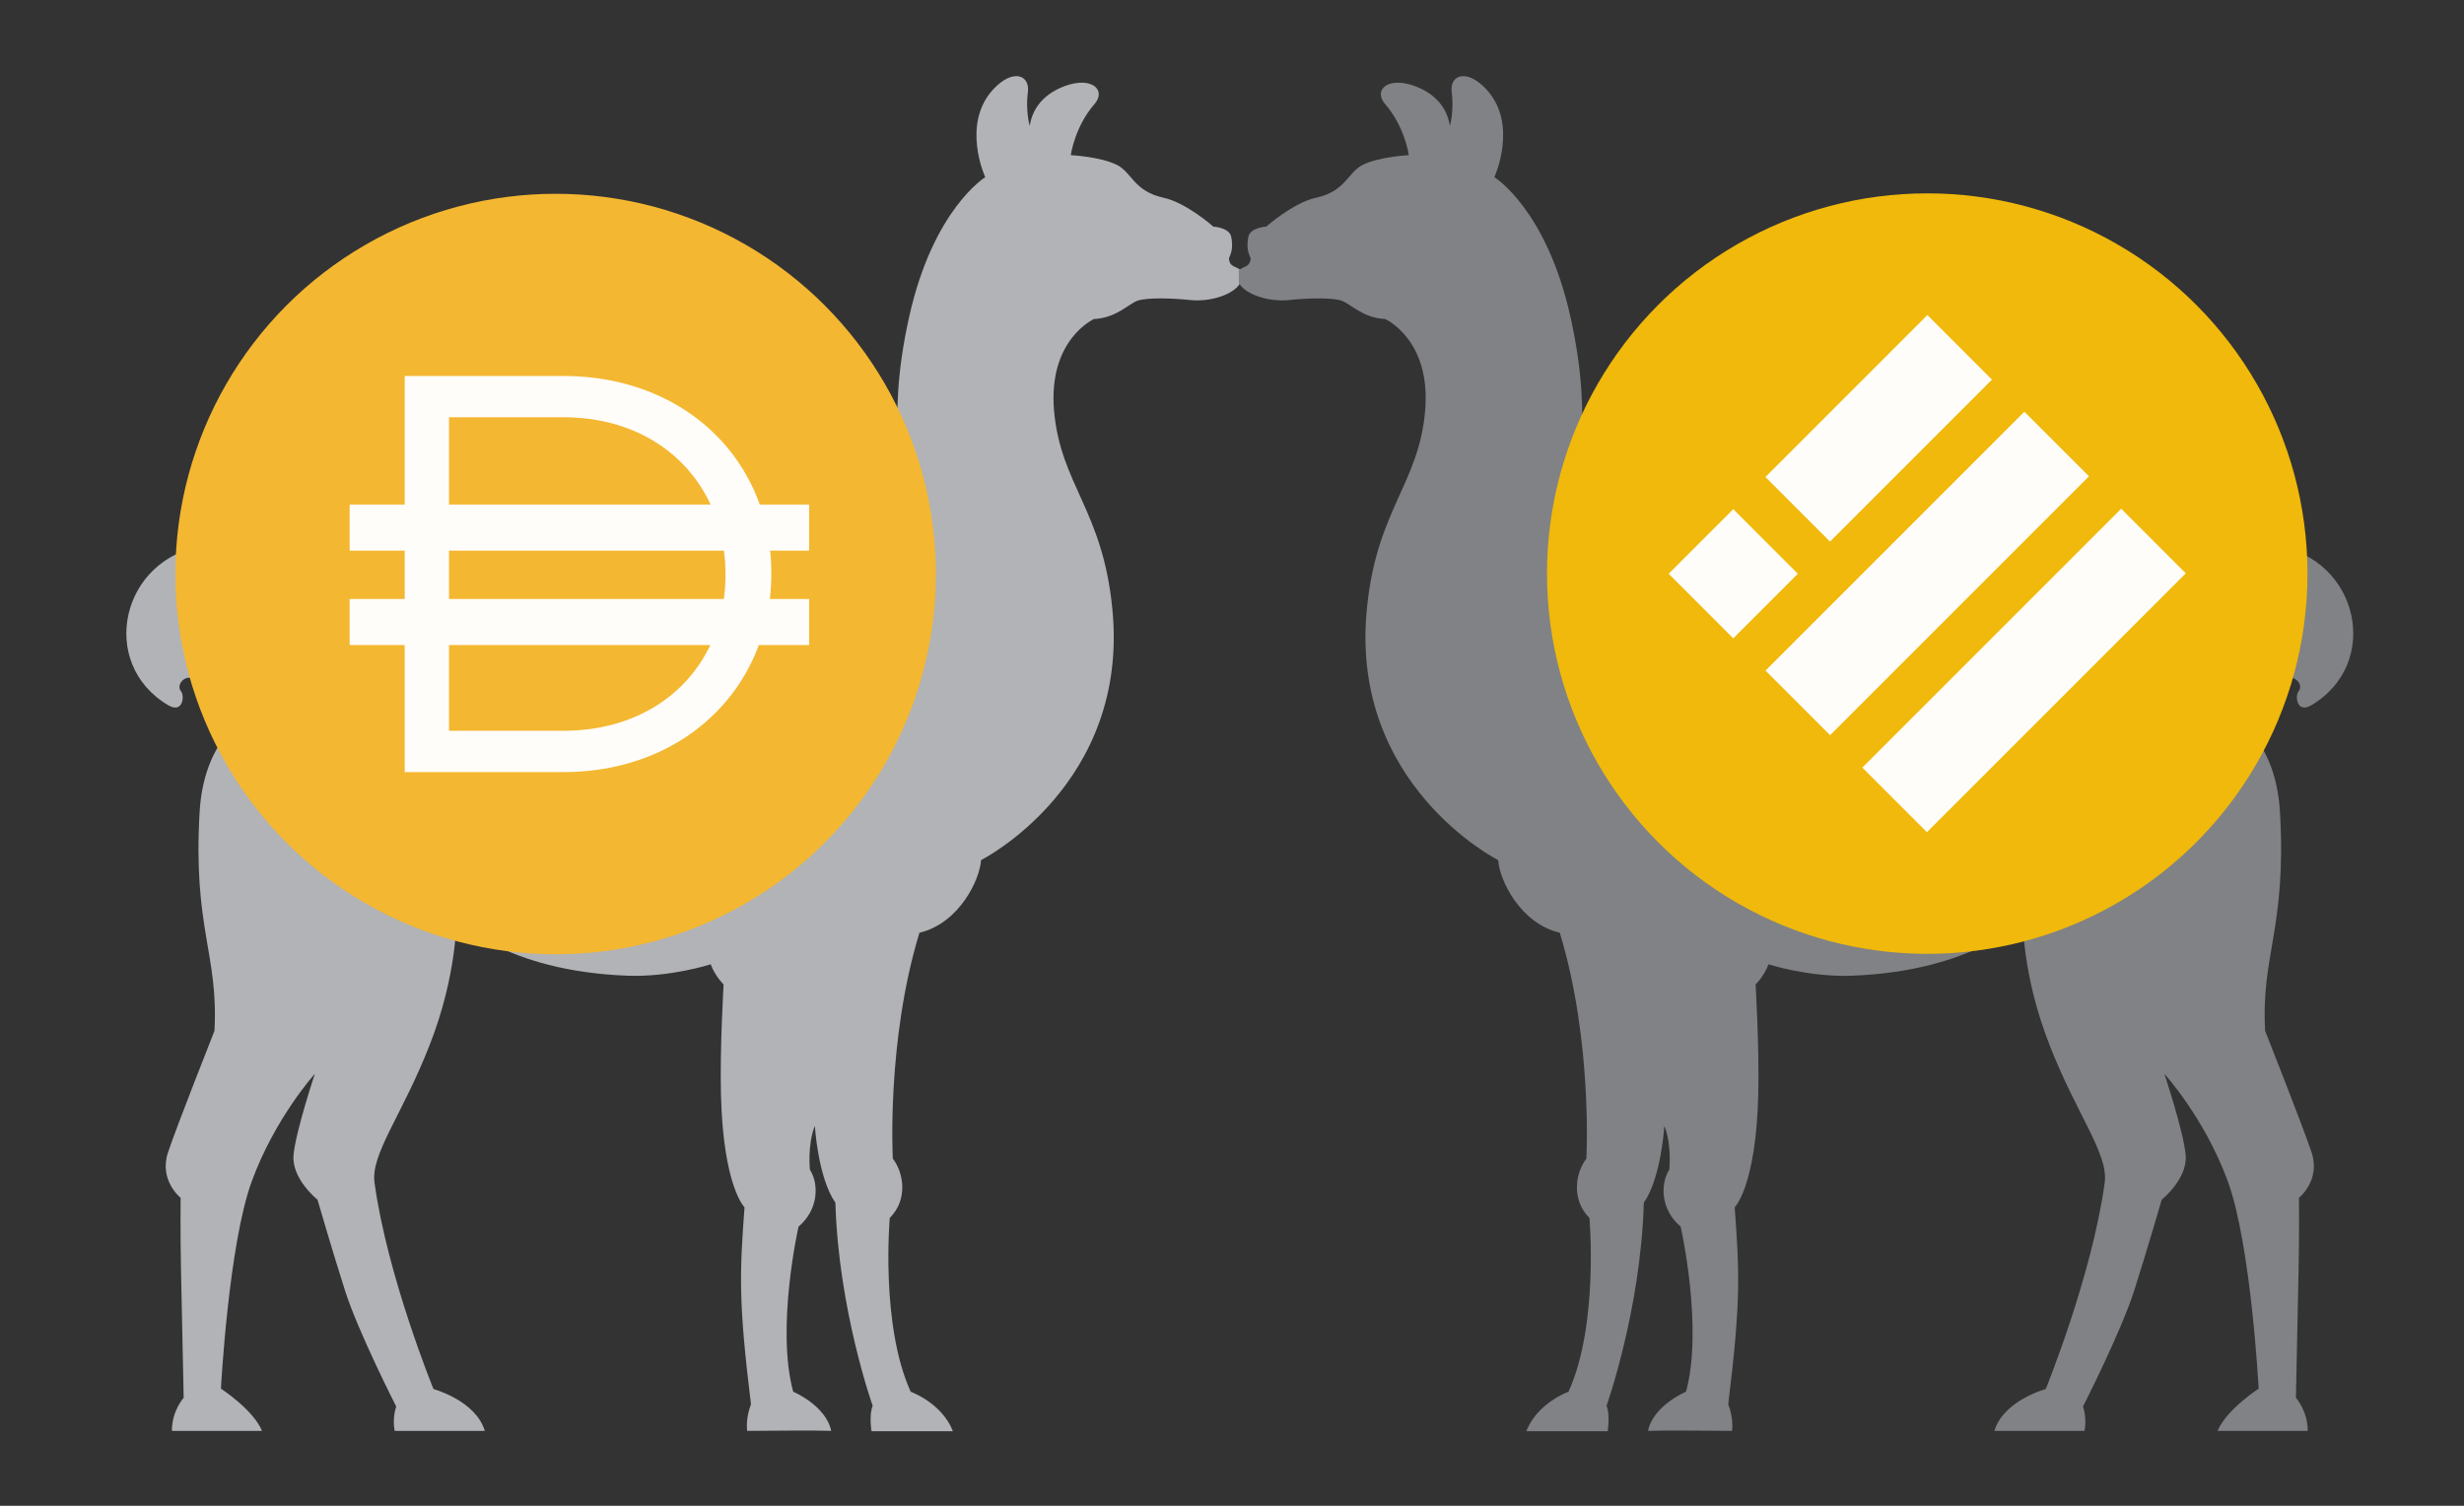 <?xml version="1.0" encoding="UTF-8" standalone="no"?>
<svg
   xmlns:dc="http://purl.org/dc/elements/1.1/"
   xmlns:cc="http://creativecommons.org/ns#"
   xmlns:rdf="http://www.w3.org/1999/02/22-rdf-syntax-ns#"
   xmlns:svg="http://www.w3.org/2000/svg"
   xmlns="http://www.w3.org/2000/svg"
   xmlns:sodipodi="http://sodipodi.sourceforge.net/DTD/sodipodi-0.dtd"
   xmlns:inkscape="http://www.inkscape.org/namespaces/inkscape"
   version="1.1"
   x="0px"
   y="0px"
   viewBox="0 0 648 396"
   style="enable-background:new 0 0 648 396;"
   xml:space="preserve"
   id="svg25"
   sodipodi:docname="dai-busd.svg"
   inkscape:version="1.0.2-2 (e86c870879, 2021-01-15)"><rect x="0" y="0" width="648" height="396" fill="#333333" stroke="none"/><defs
   id="defs29" /><sodipodi:namedview
   pagecolor="#ffffff"
   bordercolor="#666666"
   borderopacity="1"
   objecttolerance="10"
   gridtolerance="10"
   guidetolerance="10"
   inkscape:pageopacity="0"
   inkscape:pageshadow="2"
   inkscape:window-width="1368"
   inkscape:window-height="850"
   id="namedview27"
   showgrid="false"
   inkscape:zoom="1.0421558"
   inkscape:cx="315.48362"
   inkscape:cy="183.13887"
   inkscape:window-x="-6"
   inkscape:window-y="-6"
   inkscape:window-maximized="1"
   inkscape:current-layer="layer2"
   inkscape:pagecheckerboard="false"
   showguides="true"
   inkscape:guide-bbox="true"
   inkscape:document-rotation="0"><sodipodi:guide
     position="265.465,292.019"
     orientation="1,0"
     id="guide207" /><sodipodi:guide
     position="43.18,345.384"
     orientation="0,-1"
     id="guide209" /><sodipodi:guide
     position="358.929,283.708"
     orientation="1,0"
     id="guide211" /><sodipodi:guide
     position="292.605,280.994"
     orientation="1,0"
     id="guide213" /><sodipodi:guide
     position="386.917,259.281"
     orientation="1,0"
     id="guide215" /></sodipodi:namedview>
<style
   type="text/css"
   id="style2">
	.st0{fill-rule:evenodd;clip-rule:evenodd;fill:#B1B3B6;}
	.st1{fill-rule:evenodd;clip-rule:evenodd;fill:#F48FA6;}
	.st2{fill-rule:evenodd;clip-rule:evenodd;fill:#FFFFFF;}
	.st3{fill-rule:evenodd;clip-rule:evenodd;fill:#808285;}
</style>
<g
   id="Background">
</g>
<g
   id="Guides">
</g>
<g
   id="Foreground">
	<path
   class="st0"
   d="m 326,74.7 c -1.6,2.6 -7.4,4.8 -13.1,4.2 -4.5,-0.5 -11.3,-0.7 -13.8,0.2 -2.4,0.9 -5.5,4.5 -11.4,4.8 0,0 -12.1,5.4 -10.5,24.1 1.7,19.4 12.7,26 15.3,51.8 4.8,46.6 -34.5,66.4 -34.5,66.4 -0.3,5.1 -5.7,16.6 -16.2,19.1 -8.7,28.5 -7,59.4 -7,59.4 2.8,3.6 4.1,10.7 -0.8,15.6 0,0 -2.5,28.1 5.5,45.7 4.7,1.9 9.2,5.5 11.1,10.4 0,0 -14.1,0 -21.4,0 0,0 -0.7,-4.3 0.3,-6.7 0,0 -9,-25.3 -9.8,-53.4 -4.6,-6.6 -5.4,-20.2 -5.4,-20.2 -2,4.9 -1.3,11.5 -1.3,11.5 2.4,3.8 2.3,10.5 -3,15 0,0 -6,26.5 -1.4,43.4 0,0 8.6,3.6 10,10.3 -6,-0.2 -14.1,0 -22.1,0 0,0 -0.5,-3.1 1,-7 -3.3,-26.8 -3,-34.3 -1.7,-51.8 0,0 -5.6,-5.4 -6.2,-29.7 -0.3,-12.2 0.7,-28.9 0.7,-28.9 0,0 -2.2,-2.1 -3.4,-5.3 0,0 -10.5,3.4 -21.8,3 -32.4,-1.2 -45.1,-14.9 -45.1,-14.9 0,0 0.3,14.5 -7,33.1 -7.2,18.5 -15.6,28.7 -14.5,36.3 3.4,24.6 15.5,54.2 15.5,54.2 0,0 11.1,3 13.5,11 h -23.7 c -0.7,-3.4 0.4,-6.4 0.4,-6.4 0,0 -10,-19.6 -13.5,-30.6 -3.5,-11 -7.2,-23.8 -7.2,-23.8 0,0 -6.9,-5.5 -6.3,-11.8 0.6,-6.3 5.6,-21.3 5.6,-21.3 0,0 -10.5,11.6 -16.6,28.3 -6.1,16.7 -8.1,54.5 -8.1,54.5 0,0 8.5,5.5 10.8,11.1 0,0 -14.7,0 -23.7,0 0,-5.3 3.1,-8.7 3.1,-8.7 0,0 -0.5,-23.9 -0.7,-33.6 -0.2,-9.8 -0.1,-19 -0.1,-19 0,0 -5.8,-4.6 -3.3,-12 2.5,-7.4 12.2,-31.9 12.2,-31.9 1.1,-20.2 -5.7,-26.9 -3.9,-57.7 1.3,-21.1 14.7,-26.4 14.7,-26.4 -4.8,0.3 -13,-2.7 -15.5,-7.4 -1.8,-3.3 -5.8,0.1 -4.1,2.2 1,1.2 0.5,5.9 -3.3,3.7 -18.7,-11 -12.5,-38.7 9.4,-42 18.9,-2.8 26.7,15.6 27.6,19 1,3.4 5,2.9 5,2.9 14.7,-12.5 73.1,-1.5 73.1,-1.5 0,0 18.6,-3.7 37.7,-5.4 15.5,-1.3 31.4,0.8 31.4,0.8 0,0 3,-0.3 7.2,-19.3 3.4,-15 -3.3,-26.7 3.4,-56.7 6.3,-28.3 20,-36.7 20,-36.7 0,0 -6.4,-13.9 2.1,-23.1 5.2,-5.6 9.8,-3.8 9.1,0.9 -0.4,2.9 -0.1,6.6 0.5,8.7 0.5,-3.3 2.5,-8 9.3,-10.5 7.2,-2.6 10.9,1.2 7.7,4.8 -5.2,6 -6.2,13.4 -6.2,13.4 v 0 c 0,0 7.9,0.4 12.2,2.6 3.9,2 4.4,6.9 12.2,8.6 6,1.3 13.1,7.6 13.1,7.6 0,0 4.2,0.2 4.7,2.7 0.4,2.2 0.3,3.7 -0.6,5.6 0.1,2.5 2.1,2.1 3.1,3.2 v 3.6 z"
   id="path6" />
	
	
	<path
   class="st3"
   d="m 326,74.7 c 1.6,2.6 7.4,4.8 13.1,4.2 4.5,-0.5 11.3,-0.7 13.8,0.2 2.4,0.9 5.5,4.5 11.4,4.8 0,0 12.1,5.4 10.5,24.1 -1.7,19.4 -12.7,26 -15.3,51.8 -4.8,46.6 34.5,66.4 34.5,66.4 0.3,5.1 5.7,16.6 16.2,19.1 8.7,28.5 7,59.4 7,59.4 -2.8,3.6 -4.1,10.7 0.8,15.6 0,0 2.5,28.1 -5.5,45.7 -4.7,1.9 -9.2,5.5 -11.1,10.4 0,0 14.1,0 21.4,0 0,0 0.7,-4.3 -0.3,-6.7 0,0 9,-25.3 9.8,-53.4 4.6,-6.6 5.4,-20.2 5.4,-20.2 2,4.9 1.3,11.5 1.3,11.5 -2.4,3.8 -2.3,10.5 3,15 0,0 6,26.5 1.4,43.4 0,0 -8.6,3.6 -10,10.3 6,-0.2 14.1,0 22.1,0 0,0 0.5,-3.1 -1,-7 3.3,-26.8 3,-34.3 1.7,-51.8 0,0 5.6,-5.4 6.2,-29.7 0.3,-12.2 -0.7,-28.9 -0.7,-28.9 0,0 2.2,-2.1 3.4,-5.3 0,0 10.5,3.4 21.8,3 32.4,-1.2 45.1,-14.9 45.1,-14.9 0,0 -0.3,14.5 7,33.1 7.2,18.5 15.6,28.7 14.5,36.3 -3.4,24.6 -15.5,54.2 -15.5,54.2 0,0 -11.1,3 -13.5,11 h 23.7 c 0.7,-3.4 -0.4,-6.4 -0.4,-6.4 0,0 10,-19.6 13.5,-30.6 3.5,-11 7.2,-23.8 7.2,-23.8 0,0 6.9,-5.5 6.3,-11.8 -0.6,-6.3 -5.6,-21.3 -5.6,-21.3 0,0 10.6,11.6 16.7,28.3 6.1,16.7 8.1,54.5 8.1,54.5 0,0 -8.5,5.5 -10.8,11.1 0,0 14.7,0 23.7,0 0,-5.3 -3.1,-8.7 -3.1,-8.7 0,0 0.5,-23.9 0.7,-33.6 0.2,-9.8 0.1,-19 0.1,-19 0,0 5.8,-4.6 3.3,-12 -2.5,-7.4 -12.2,-31.9 -12.2,-31.9 -1.1,-20.2 5.7,-26.9 3.9,-57.7 -1.3,-21.1 -14.7,-26.4 -14.7,-26.4 4.8,0.3 13,-2.7 15.5,-7.4 1.8,-3.3 5.8,0.1 4.1,2.2 -1,1.2 -0.5,5.9 3.3,3.7 18.7,-11 12.5,-38.7 -9.4,-42 -18.9,-2.8 -26.7,15.6 -27.6,19 -1,3.4 -5,2.9 -5,2.9 -14.7,-12.5 -73.1,-1.5 -73.1,-1.5 0,0 -18.6,-3.7 -37.7,-5.4 -15.5,-1.3 -31.4,0.8 -31.4,0.8 0,0 -3,-0.3 -7.2,-19.3 C 413,125 419.7,113.3 413,83.3 406.7,55 393,46.6 393,46.6 c 0,0 6.4,-13.9 -2.1,-23.1 -5.2,-5.6 -9.8,-3.8 -9.1,0.9 0.4,2.9 0.1,6.6 -0.5,8.7 -0.5,-3.3 -2.5,-8 -9.3,-10.5 -7.2,-2.6 -10.9,1.2 -7.7,4.8 5.2,6 6.2,13.4 6.2,13.4 v 0 c 0,0 -7.9,0.4 -12.2,2.6 -3.9,2 -4.4,6.9 -12.2,8.6 -6,1.3 -13.1,7.6 -13.1,7.6 0,0 -4.2,0.2 -4.7,2.7 -0.4,2.2 -0.3,3.7 0.6,5.6 -0.1,2.5 -2.1,2.1 -3.1,3.2 v 3.6 z"
   id="path22" />
</g><g
   inkscape:groupmode="layer"
   id="layer1"
   inkscape:label="Layer 1"
   style="display:inline" />
<g
   inkscape:groupmode="layer"
   id="layer2"
   inkscape:label="Layer 2"
   style="display:inline"><circle
     cx="506.838"
     cy="150.85"
     fill="#f0b90b"
     id="circle28"
     style="stroke-width:2.299"
     r="100" /><path
     fill="#fffdfa"
     fill-rule="evenodd"
     d="m 464.279,125.45 42.6,-42.6 16.986,16.986 -42.6,42.6 z m 0.03,50.906 68.08,-68.078 16.986,16.986 -68.08,68.078 z m 93.54,-42.57 -68.078,68.078 16.986,16.986 68.078,-68.08 -16.986,-16.986 z m -119.011,17.099 16.986,-16.986 16.986,16.986 -16.986,16.986 z"
     id="path30"
     style="stroke-width:2.299" /><ellipse
     cx="146.122"
     cy="150.965"
     fill="#f4b731"
     id="circle32"
     rx="100"
     ry="100"
     style="stroke-width:2.299" /><path
     fill="#fffdfa"
     d="m 106.435,98.882 h 41.669 c 25.345,0 44.559,13.775 51.706,33.816 h 12.979 v 12.115 h -10.246 c 0.2,1.915 0.303,3.864 0.303,5.846 v 0.299 a 56.184,56.184 0 0 1 -0.384,6.572 h 10.326 v 12.115 h -13.228 c -7.336,19.763 -26.398,33.407 -51.457,33.407 h -41.669 v -33.411 H 91.954 v -12.115 h 14.48 V 144.811 H 91.954 v -12.115 h 14.48 V 98.88 Z m 11.648,70.761 v 22.54 h 30.021 c 18.524,0 32.287,-9.028 38.694,-22.54 z m 72.283,-12.115 H 118.083 V 144.813 h 72.303 c 0.267,2 0.405,4.053 0.405,6.143 v 0.297 a 46.046,46.046 0 0 1 -0.425,6.274 z m -42.262,-47.798 c 18.609,0 32.414,9.264 38.782,22.968 h -68.802 v -22.968 z"
     class="B"
     id="path34"
     style="fill-rule:evenodd;stroke-width:2.299" /></g><g
   inkscape:groupmode="layer"
   id="layer3"
   inkscape:label="Layer 3" /></svg>
